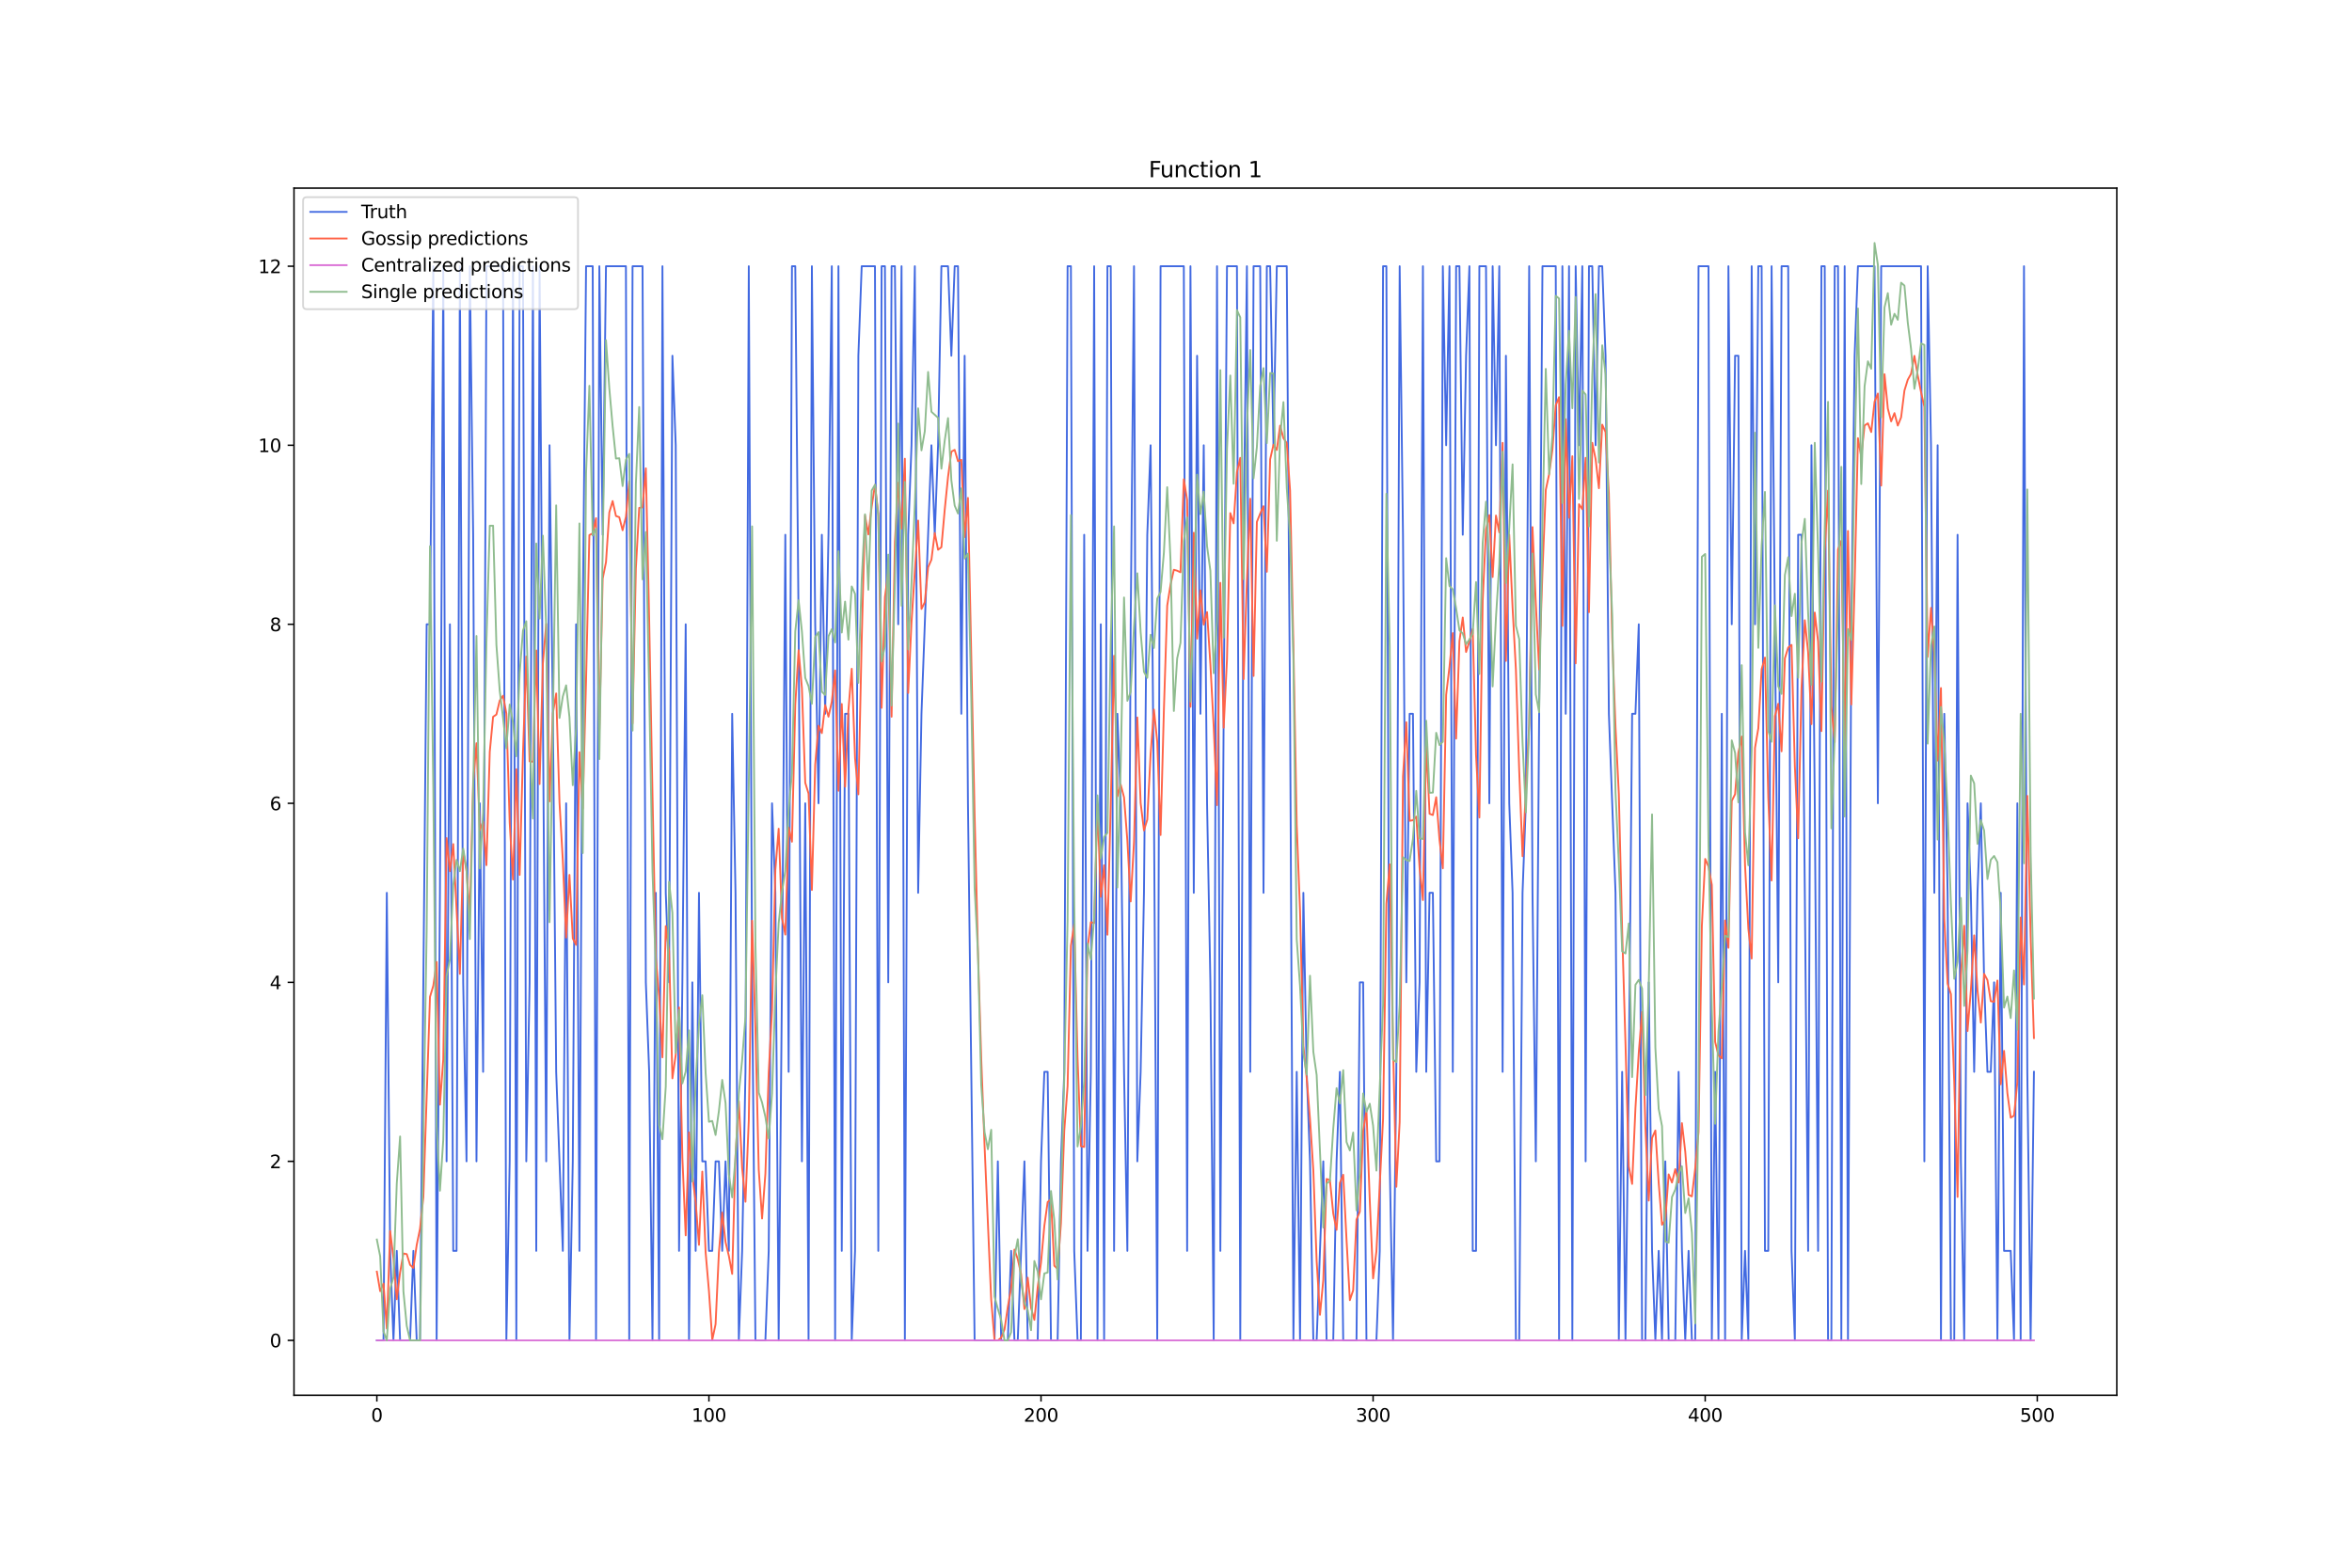 <?xml version="1.0" encoding="utf-8" standalone="no"?>
<!DOCTYPE svg PUBLIC "-//W3C//DTD SVG 1.1//EN"
  "http://www.w3.org/Graphics/SVG/1.1/DTD/svg11.dtd">
<svg xmlns:xlink="http://www.w3.org/1999/xlink" width="1296pt" height="864pt" viewBox="0 0 1296 864" xmlns="http://www.w3.org/2000/svg" version="1.1">
 <defs>
  <style type="text/css">*{stroke-linejoin: round; stroke-linecap: butt}</style>
 </defs>
 <g id="figure_1">
  <g id="patch_1">
   <path d="M 0 864 
L 1296 864 
L 1296 0 
L 0 0 
z
" style="fill: #ffffff"/>
  </g>
  <g id="axes_1">
   <g id="patch_2">
    <path d="M 162 768.96 
L 1166.4 768.96 
L 1166.4 103.68 
L 162 103.68 
z
" style="fill: #ffffff"/>
   </g>
   <g id="matplotlib.axis_1">
    <g id="xtick_1">
     <g id="line2d_1">
      <defs>
       <path id="mb178b163ee" d="M 0 0 
L 0 3.5 
" style="stroke: #000000; stroke-width: 0.8"/>
      </defs>
      <g>
       <use xlink:href="#mb178b163ee" x="207.655" y="768.96" style="stroke: #000000; stroke-width: 0.8"/>
      </g>
     </g>
     <g id="text_1">
      <!-- 0 -->
      <g transform="translate(204.473 783.558) scale(0.1 -0.1)">
       <defs>
        <path id="DejaVuSans-30" d="M 2034 4250 
Q 1547 4250 1301 3770 
Q 1056 3291 1056 2328 
Q 1056 1369 1301 889 
Q 1547 409 2034 409 
Q 2525 409 2770 889 
Q 3016 1369 3016 2328 
Q 3016 3291 2770 3770 
Q 2525 4250 2034 4250 
z
M 2034 4750 
Q 2819 4750 3233 4129 
Q 3647 3509 3647 2328 
Q 3647 1150 3233 529 
Q 2819 -91 2034 -91 
Q 1250 -91 836 529 
Q 422 1150 422 2328 
Q 422 3509 836 4129 
Q 1250 4750 2034 4750 
z
" transform="scale(0.016)"/>
       </defs>
       <use xlink:href="#DejaVuSans-30"/>
      </g>
     </g>
    </g>
    <g id="xtick_2">
     <g id="line2d_2">
      <g>
       <use xlink:href="#mb178b163ee" x="390.639" y="768.96" style="stroke: #000000; stroke-width: 0.8"/>
      </g>
     </g>
     <g id="text_2">
      <!-- 100 -->
      <g transform="translate(381.095 783.558) scale(0.1 -0.1)">
       <defs>
        <path id="DejaVuSans-31" d="M 794 531 
L 1825 531 
L 1825 4091 
L 703 3866 
L 703 4441 
L 1819 4666 
L 2450 4666 
L 2450 531 
L 3481 531 
L 3481 0 
L 794 0 
L 794 531 
z
" transform="scale(0.016)"/>
       </defs>
       <use xlink:href="#DejaVuSans-31"/>
       <use xlink:href="#DejaVuSans-30" x="63.623"/>
       <use xlink:href="#DejaVuSans-30" x="127.246"/>
      </g>
     </g>
    </g>
    <g id="xtick_3">
     <g id="line2d_3">
      <g>
       <use xlink:href="#mb178b163ee" x="573.623" y="768.96" style="stroke: #000000; stroke-width: 0.8"/>
      </g>
     </g>
     <g id="text_3">
      <!-- 200 -->
      <g transform="translate(564.079 783.558) scale(0.1 -0.1)">
       <defs>
        <path id="DejaVuSans-32" d="M 1228 531 
L 3431 531 
L 3431 0 
L 469 0 
L 469 531 
Q 828 903 1448 1529 
Q 2069 2156 2228 2338 
Q 2531 2678 2651 2914 
Q 2772 3150 2772 3378 
Q 2772 3750 2511 3984 
Q 2250 4219 1831 4219 
Q 1534 4219 1204 4116 
Q 875 4013 500 3803 
L 500 4441 
Q 881 4594 1212 4672 
Q 1544 4750 1819 4750 
Q 2544 4750 2975 4387 
Q 3406 4025 3406 3419 
Q 3406 3131 3298 2873 
Q 3191 2616 2906 2266 
Q 2828 2175 2409 1742 
Q 1991 1309 1228 531 
z
" transform="scale(0.016)"/>
       </defs>
       <use xlink:href="#DejaVuSans-32"/>
       <use xlink:href="#DejaVuSans-30" x="63.623"/>
       <use xlink:href="#DejaVuSans-30" x="127.246"/>
      </g>
     </g>
    </g>
    <g id="xtick_4">
     <g id="line2d_4">
      <g>
       <use xlink:href="#mb178b163ee" x="756.607" y="768.96" style="stroke: #000000; stroke-width: 0.8"/>
      </g>
     </g>
     <g id="text_4">
      <!-- 300 -->
      <g transform="translate(747.063 783.558) scale(0.1 -0.1)">
       <defs>
        <path id="DejaVuSans-33" d="M 2597 2516 
Q 3050 2419 3304 2112 
Q 3559 1806 3559 1356 
Q 3559 666 3084 287 
Q 2609 -91 1734 -91 
Q 1441 -91 1130 -33 
Q 819 25 488 141 
L 488 750 
Q 750 597 1062 519 
Q 1375 441 1716 441 
Q 2309 441 2620 675 
Q 2931 909 2931 1356 
Q 2931 1769 2642 2001 
Q 2353 2234 1838 2234 
L 1294 2234 
L 1294 2753 
L 1863 2753 
Q 2328 2753 2575 2939 
Q 2822 3125 2822 3475 
Q 2822 3834 2567 4026 
Q 2313 4219 1838 4219 
Q 1578 4219 1281 4162 
Q 984 4106 628 3988 
L 628 4550 
Q 988 4650 1302 4700 
Q 1616 4750 1894 4750 
Q 2613 4750 3031 4423 
Q 3450 4097 3450 3541 
Q 3450 3153 3228 2886 
Q 3006 2619 2597 2516 
z
" transform="scale(0.016)"/>
       </defs>
       <use xlink:href="#DejaVuSans-33"/>
       <use xlink:href="#DejaVuSans-30" x="63.623"/>
       <use xlink:href="#DejaVuSans-30" x="127.246"/>
      </g>
     </g>
    </g>
    <g id="xtick_5">
     <g id="line2d_5">
      <g>
       <use xlink:href="#mb178b163ee" x="939.591" y="768.96" style="stroke: #000000; stroke-width: 0.8"/>
      </g>
     </g>
     <g id="text_5">
      <!-- 400 -->
      <g transform="translate(930.047 783.558) scale(0.1 -0.1)">
       <defs>
        <path id="DejaVuSans-34" d="M 2419 4116 
L 825 1625 
L 2419 1625 
L 2419 4116 
z
M 2253 4666 
L 3047 4666 
L 3047 1625 
L 3713 1625 
L 3713 1100 
L 3047 1100 
L 3047 0 
L 2419 0 
L 2419 1100 
L 313 1100 
L 313 1709 
L 2253 4666 
z
" transform="scale(0.016)"/>
       </defs>
       <use xlink:href="#DejaVuSans-34"/>
       <use xlink:href="#DejaVuSans-30" x="63.623"/>
       <use xlink:href="#DejaVuSans-30" x="127.246"/>
      </g>
     </g>
    </g>
    <g id="xtick_6">
     <g id="line2d_6">
      <g>
       <use xlink:href="#mb178b163ee" x="1122.575" y="768.96" style="stroke: #000000; stroke-width: 0.8"/>
      </g>
     </g>
     <g id="text_6">
      <!-- 500 -->
      <g transform="translate(1113.032 783.558) scale(0.1 -0.1)">
       <defs>
        <path id="DejaVuSans-35" d="M 691 4666 
L 3169 4666 
L 3169 4134 
L 1269 4134 
L 1269 2991 
Q 1406 3038 1543 3061 
Q 1681 3084 1819 3084 
Q 2600 3084 3056 2656 
Q 3513 2228 3513 1497 
Q 3513 744 3044 326 
Q 2575 -91 1722 -91 
Q 1428 -91 1123 -41 
Q 819 9 494 109 
L 494 744 
Q 775 591 1075 516 
Q 1375 441 1709 441 
Q 2250 441 2565 725 
Q 2881 1009 2881 1497 
Q 2881 1984 2565 2268 
Q 2250 2553 1709 2553 
Q 1456 2553 1204 2497 
Q 953 2441 691 2322 
L 691 4666 
z
" transform="scale(0.016)"/>
       </defs>
       <use xlink:href="#DejaVuSans-35"/>
       <use xlink:href="#DejaVuSans-30" x="63.623"/>
       <use xlink:href="#DejaVuSans-30" x="127.246"/>
      </g>
     </g>
    </g>
   </g>
   <g id="matplotlib.axis_2">
    <g id="ytick_1">
     <g id="line2d_7">
      <defs>
       <path id="m74d0d1dd50" d="M 0 0 
L -3.5 0 
" style="stroke: #000000; stroke-width: 0.8"/>
      </defs>
      <g>
       <use xlink:href="#m74d0d1dd50" x="162" y="738.72" style="stroke: #000000; stroke-width: 0.8"/>
      </g>
     </g>
     <g id="text_7">
      <!-- 0 -->
      <g transform="translate(148.637 742.519) scale(0.1 -0.1)">
       <use xlink:href="#DejaVuSans-30"/>
      </g>
     </g>
    </g>
    <g id="ytick_2">
     <g id="line2d_8">
      <g>
       <use xlink:href="#m74d0d1dd50" x="162" y="640.054" style="stroke: #000000; stroke-width: 0.8"/>
      </g>
     </g>
     <g id="text_8">
      <!-- 2 -->
      <g transform="translate(148.637 643.854) scale(0.1 -0.1)">
       <use xlink:href="#DejaVuSans-32"/>
      </g>
     </g>
    </g>
    <g id="ytick_3">
     <g id="line2d_9">
      <g>
       <use xlink:href="#m74d0d1dd50" x="162" y="541.389" style="stroke: #000000; stroke-width: 0.8"/>
      </g>
     </g>
     <g id="text_9">
      <!-- 4 -->
      <g transform="translate(148.637 545.188) scale(0.1 -0.1)">
       <use xlink:href="#DejaVuSans-34"/>
      </g>
     </g>
    </g>
    <g id="ytick_4">
     <g id="line2d_10">
      <g>
       <use xlink:href="#m74d0d1dd50" x="162" y="442.723" style="stroke: #000000; stroke-width: 0.8"/>
      </g>
     </g>
     <g id="text_10">
      <!-- 6 -->
      <g transform="translate(148.637 446.523) scale(0.1 -0.1)">
       <defs>
        <path id="DejaVuSans-36" d="M 2113 2584 
Q 1688 2584 1439 2293 
Q 1191 2003 1191 1497 
Q 1191 994 1439 701 
Q 1688 409 2113 409 
Q 2538 409 2786 701 
Q 3034 994 3034 1497 
Q 3034 2003 2786 2293 
Q 2538 2584 2113 2584 
z
M 3366 4563 
L 3366 3988 
Q 3128 4100 2886 4159 
Q 2644 4219 2406 4219 
Q 1781 4219 1451 3797 
Q 1122 3375 1075 2522 
Q 1259 2794 1537 2939 
Q 1816 3084 2150 3084 
Q 2853 3084 3261 2657 
Q 3669 2231 3669 1497 
Q 3669 778 3244 343 
Q 2819 -91 2113 -91 
Q 1303 -91 875 529 
Q 447 1150 447 2328 
Q 447 3434 972 4092 
Q 1497 4750 2381 4750 
Q 2619 4750 2861 4703 
Q 3103 4656 3366 4563 
z
" transform="scale(0.016)"/>
       </defs>
       <use xlink:href="#DejaVuSans-36"/>
      </g>
     </g>
    </g>
    <g id="ytick_5">
     <g id="line2d_11">
      <g>
       <use xlink:href="#m74d0d1dd50" x="162" y="344.058" style="stroke: #000000; stroke-width: 0.8"/>
      </g>
     </g>
     <g id="text_11">
      <!-- 8 -->
      <g transform="translate(148.637 347.857) scale(0.1 -0.1)">
       <defs>
        <path id="DejaVuSans-38" d="M 2034 2216 
Q 1584 2216 1326 1975 
Q 1069 1734 1069 1313 
Q 1069 891 1326 650 
Q 1584 409 2034 409 
Q 2484 409 2743 651 
Q 3003 894 3003 1313 
Q 3003 1734 2745 1975 
Q 2488 2216 2034 2216 
z
M 1403 2484 
Q 997 2584 770 2862 
Q 544 3141 544 3541 
Q 544 4100 942 4425 
Q 1341 4750 2034 4750 
Q 2731 4750 3128 4425 
Q 3525 4100 3525 3541 
Q 3525 3141 3298 2862 
Q 3072 2584 2669 2484 
Q 3125 2378 3379 2068 
Q 3634 1759 3634 1313 
Q 3634 634 3220 271 
Q 2806 -91 2034 -91 
Q 1263 -91 848 271 
Q 434 634 434 1313 
Q 434 1759 690 2068 
Q 947 2378 1403 2484 
z
M 1172 3481 
Q 1172 3119 1398 2916 
Q 1625 2713 2034 2713 
Q 2441 2713 2670 2916 
Q 2900 3119 2900 3481 
Q 2900 3844 2670 4047 
Q 2441 4250 2034 4250 
Q 1625 4250 1398 4047 
Q 1172 3844 1172 3481 
z
" transform="scale(0.016)"/>
       </defs>
       <use xlink:href="#DejaVuSans-38"/>
      </g>
     </g>
    </g>
    <g id="ytick_6">
     <g id="line2d_12">
      <g>
       <use xlink:href="#m74d0d1dd50" x="162" y="245.392" style="stroke: #000000; stroke-width: 0.8"/>
      </g>
     </g>
     <g id="text_12">
      <!-- 10 -->
      <g transform="translate(142.275 249.191) scale(0.1 -0.1)">
       <use xlink:href="#DejaVuSans-31"/>
       <use xlink:href="#DejaVuSans-30" x="63.623"/>
      </g>
     </g>
    </g>
    <g id="ytick_7">
     <g id="line2d_13">
      <g>
       <use xlink:href="#m74d0d1dd50" x="162" y="146.727" style="stroke: #000000; stroke-width: 0.8"/>
      </g>
     </g>
     <g id="text_13">
      <!-- 12 -->
      <g transform="translate(142.275 150.526) scale(0.1 -0.1)">
       <use xlink:href="#DejaVuSans-31"/>
       <use xlink:href="#DejaVuSans-32" x="63.623"/>
      </g>
     </g>
    </g>
   </g>
   <g id="line2d_14">
    <path d="M 207.655 738.72 
L 211.314 738.72 
L 213.144 492.056 
L 214.974 689.387 
L 216.804 738.72 
L 218.634 689.387 
L 220.463 738.72 
L 225.953 738.72 
L 227.783 689.387 
L 229.613 738.72 
L 231.442 738.72 
L 235.102 344.058 
L 236.932 344.058 
L 238.762 146.727 
L 240.592 738.72 
L 242.422 492.056 
L 244.251 146.727 
L 246.081 640.054 
L 247.911 344.058 
L 249.741 689.387 
L 251.571 689.387 
L 253.401 146.727 
L 255.23 541.389 
L 257.06 640.054 
L 258.89 146.727 
L 260.72 294.725 
L 262.55 640.054 
L 264.38 442.723 
L 266.209 590.722 
L 268.039 146.727 
L 277.189 146.727 
L 279.018 738.72 
L 280.848 640.054 
L 282.678 146.727 
L 284.508 738.72 
L 286.338 146.727 
L 288.168 146.727 
L 289.997 640.054 
L 291.827 541.389 
L 293.657 146.727 
L 295.487 689.387 
L 297.317 146.727 
L 300.976 640.054 
L 302.806 245.392 
L 304.636 393.391 
L 306.466 590.722 
L 310.126 689.387 
L 311.956 442.723 
L 313.785 738.72 
L 315.615 640.054 
L 317.445 344.058 
L 319.275 689.387 
L 321.105 344.058 
L 322.935 146.727 
L 326.594 146.727 
L 328.424 738.72 
L 330.254 146.727 
L 332.084 294.725 
L 333.914 146.727 
L 344.893 146.727 
L 346.723 738.72 
L 348.552 146.727 
L 354.042 146.727 
L 355.872 541.389 
L 357.702 590.722 
L 359.531 738.72 
L 361.361 492.056 
L 363.191 738.72 
L 365.021 146.727 
L 366.851 492.056 
L 368.681 541.389 
L 370.51 196.059 
L 372.34 245.392 
L 374.17 689.387 
L 376 541.389 
L 377.83 344.058 
L 379.66 738.72 
L 381.489 541.389 
L 383.319 689.387 
L 385.149 492.056 
L 386.979 640.054 
L 388.809 640.054 
L 390.639 689.387 
L 392.469 689.387 
L 394.298 640.054 
L 396.128 640.054 
L 397.958 689.387 
L 399.788 640.054 
L 401.618 689.387 
L 403.448 393.391 
L 405.277 492.056 
L 407.107 738.72 
L 408.937 689.387 
L 410.767 590.722 
L 412.597 146.727 
L 414.427 541.389 
L 416.256 738.72 
L 421.746 738.72 
L 423.576 689.387 
L 425.406 442.723 
L 427.236 492.056 
L 429.065 738.72 
L 430.895 541.389 
L 432.725 294.725 
L 434.555 590.722 
L 436.385 146.727 
L 438.215 146.727 
L 440.044 344.058 
L 441.874 640.054 
L 443.704 442.723 
L 445.534 738.72 
L 447.364 146.727 
L 449.194 344.058 
L 451.023 442.723 
L 452.853 294.725 
L 454.683 393.391 
L 456.513 294.725 
L 458.343 146.727 
L 460.173 738.72 
L 462.003 146.727 
L 463.832 689.387 
L 465.662 393.391 
L 467.492 393.391 
L 469.322 738.72 
L 471.152 689.387 
L 472.982 196.059 
L 474.811 146.727 
L 482.131 146.727 
L 483.961 689.387 
L 485.79 146.727 
L 487.62 146.727 
L 489.45 541.389 
L 491.28 146.727 
L 493.11 146.727 
L 494.94 344.058 
L 496.77 146.727 
L 498.599 738.72 
L 500.429 294.725 
L 502.259 245.392 
L 504.089 146.727 
L 505.919 492.056 
L 507.749 393.391 
L 513.238 245.392 
L 515.068 294.725 
L 516.898 245.392 
L 518.728 146.727 
L 522.387 146.727 
L 524.217 196.059 
L 526.047 146.727 
L 527.877 146.727 
L 529.707 393.391 
L 531.536 196.059 
L 533.366 442.723 
L 537.026 738.72 
L 548.005 738.72 
L 549.835 640.054 
L 551.665 738.72 
L 555.324 738.72 
L 557.154 689.387 
L 558.984 738.72 
L 560.814 738.72 
L 564.474 640.054 
L 566.303 738.72 
L 571.793 738.72 
L 573.623 640.054 
L 575.453 590.722 
L 577.283 590.722 
L 579.112 738.72 
L 582.772 738.72 
L 584.602 640.054 
L 586.432 590.722 
L 588.262 146.727 
L 590.091 146.727 
L 591.921 689.387 
L 593.751 738.72 
L 595.581 738.72 
L 597.411 294.725 
L 599.241 689.387 
L 601.07 590.722 
L 602.9 146.727 
L 604.73 738.72 
L 606.56 344.058 
L 608.39 738.72 
L 610.22 146.727 
L 612.05 146.727 
L 613.879 689.387 
L 615.709 393.391 
L 617.539 442.723 
L 619.369 590.722 
L 621.199 689.387 
L 623.029 344.058 
L 624.858 146.727 
L 626.688 640.054 
L 628.518 590.722 
L 630.348 492.056 
L 632.178 294.725 
L 634.008 245.392 
L 635.837 442.723 
L 637.667 738.72 
L 639.497 146.727 
L 652.306 146.727 
L 654.136 689.387 
L 655.966 146.727 
L 657.796 492.056 
L 659.625 196.059 
L 661.455 393.391 
L 663.285 245.392 
L 665.115 442.723 
L 666.945 541.389 
L 668.775 738.72 
L 670.604 146.727 
L 672.434 689.387 
L 674.264 393.391 
L 676.094 146.727 
L 681.583 146.727 
L 683.413 738.72 
L 685.243 294.725 
L 687.073 146.727 
L 688.903 590.722 
L 690.733 146.727 
L 694.392 146.727 
L 696.222 492.056 
L 698.052 146.727 
L 699.882 146.727 
L 701.712 245.392 
L 703.542 146.727 
L 709.031 146.727 
L 710.861 393.391 
L 712.691 738.72 
L 714.521 590.722 
L 716.35 738.72 
L 718.18 492.056 
L 720.01 590.722 
L 721.84 640.054 
L 723.67 738.72 
L 725.5 738.72 
L 729.159 640.054 
L 730.989 738.72 
L 734.649 738.72 
L 736.479 640.054 
L 738.309 590.722 
L 740.138 738.72 
L 747.458 738.72 
L 749.288 541.389 
L 751.117 541.389 
L 752.947 738.72 
L 758.437 738.72 
L 760.267 689.387 
L 762.097 146.727 
L 763.926 146.727 
L 765.756 640.054 
L 767.586 738.72 
L 769.416 590.722 
L 771.246 146.727 
L 773.076 294.725 
L 774.905 541.389 
L 776.735 393.391 
L 778.565 393.391 
L 780.395 590.722 
L 782.225 541.389 
L 784.055 146.727 
L 785.884 590.722 
L 787.714 492.056 
L 789.544 492.056 
L 791.374 640.054 
L 793.204 640.054 
L 795.034 146.727 
L 796.864 245.392 
L 798.693 146.727 
L 800.523 590.722 
L 802.353 146.727 
L 804.183 146.727 
L 806.013 294.725 
L 807.843 196.059 
L 809.672 146.727 
L 811.502 689.387 
L 813.332 689.387 
L 815.162 146.727 
L 818.822 146.727 
L 820.651 442.723 
L 822.481 146.727 
L 824.311 245.392 
L 826.141 146.727 
L 827.971 590.722 
L 829.801 196.059 
L 831.63 442.723 
L 833.46 492.056 
L 835.29 738.72 
L 837.12 738.72 
L 838.95 492.056 
L 840.78 442.723 
L 842.61 146.727 
L 844.439 492.056 
L 846.269 640.054 
L 849.929 146.727 
L 857.248 146.727 
L 859.078 738.72 
L 860.908 146.727 
L 862.738 393.391 
L 864.568 146.727 
L 866.397 738.72 
L 868.227 146.727 
L 870.057 245.392 
L 871.887 146.727 
L 873.717 640.054 
L 875.547 146.727 
L 877.377 146.727 
L 879.206 245.392 
L 881.036 146.727 
L 882.866 146.727 
L 884.696 196.059 
L 886.526 393.391 
L 890.185 492.056 
L 892.015 738.72 
L 893.845 590.722 
L 895.675 738.72 
L 897.505 590.722 
L 899.335 393.391 
L 901.164 393.391 
L 902.994 344.058 
L 904.824 738.72 
L 906.654 738.72 
L 908.484 541.389 
L 910.314 689.387 
L 912.144 738.72 
L 913.973 689.387 
L 915.803 738.72 
L 917.633 640.054 
L 919.463 738.72 
L 923.123 738.72 
L 924.952 590.722 
L 926.782 689.387 
L 928.612 738.72 
L 930.442 689.387 
L 932.272 738.72 
L 934.102 738.72 
L 935.931 146.727 
L 941.421 146.727 
L 943.251 738.72 
L 945.081 590.722 
L 946.911 738.72 
L 948.74 393.391 
L 950.57 738.72 
L 952.4 146.727 
L 954.23 344.058 
L 956.06 196.059 
L 957.89 196.059 
L 959.719 738.72 
L 961.549 689.387 
L 963.379 738.72 
L 965.209 146.727 
L 967.039 344.058 
L 968.869 146.727 
L 970.698 146.727 
L 972.528 689.387 
L 974.358 689.387 
L 976.188 146.727 
L 979.848 541.389 
L 981.678 146.727 
L 985.337 146.727 
L 987.167 689.387 
L 988.997 738.72 
L 990.827 294.725 
L 992.657 294.725 
L 996.316 689.387 
L 998.146 245.392 
L 999.976 442.723 
L 1001.806 689.387 
L 1003.636 146.727 
L 1005.465 146.727 
L 1007.295 738.72 
L 1009.125 738.72 
L 1010.955 146.727 
L 1012.785 146.727 
L 1014.615 738.72 
L 1016.444 146.727 
L 1018.274 738.72 
L 1020.104 344.058 
L 1021.934 196.059 
L 1023.764 146.727 
L 1032.913 146.727 
L 1034.743 442.723 
L 1036.573 146.727 
L 1058.531 146.727 
L 1060.361 640.054 
L 1062.191 146.727 
L 1064.02 245.392 
L 1065.85 492.056 
L 1067.68 245.392 
L 1069.51 738.72 
L 1071.34 393.391 
L 1073.17 492.056 
L 1074.999 738.72 
L 1076.829 738.72 
L 1078.659 294.725 
L 1080.489 640.054 
L 1082.319 738.72 
L 1084.149 442.723 
L 1085.978 492.056 
L 1087.808 590.722 
L 1089.638 492.056 
L 1091.468 442.723 
L 1093.298 541.389 
L 1095.128 590.722 
L 1096.958 590.722 
L 1098.787 541.389 
L 1100.617 738.72 
L 1102.447 492.056 
L 1104.277 689.387 
L 1107.937 689.387 
L 1109.766 738.72 
L 1111.596 442.723 
L 1113.426 738.72 
L 1115.256 146.727 
L 1117.086 590.722 
L 1118.916 738.72 
L 1120.745 590.722 
L 1120.745 590.722 
" clip-path="url(#pdde8b12979)" style="fill: none; stroke: #4169e1; stroke-linecap: square"/>
   </g>
   <g id="line2d_15">
    <path d="M 207.655 700.836 
L 209.484 711.614 
L 211.314 707.412 
L 213.144 732.223 
L 214.974 678.446 
L 216.804 693.372 
L 218.634 716.054 
L 220.463 701.208 
L 222.293 690.823 
L 224.123 691.192 
L 225.953 697.097 
L 227.783 698.797 
L 229.613 686.158 
L 231.442 677.193 
L 233.272 659.755 
L 236.932 549.401 
L 238.762 543.258 
L 240.592 530.186 
L 242.422 608.822 
L 244.251 583.8 
L 246.081 461.883 
L 247.911 480.147 
L 249.741 465.205 
L 253.401 536.743 
L 255.23 468.965 
L 257.06 480.131 
L 258.89 503.839 
L 260.72 431.138 
L 262.55 409.608 
L 264.38 457.565 
L 266.209 452.688 
L 268.039 476.821 
L 269.869 414.364 
L 271.699 395.056 
L 273.529 393.801 
L 275.359 386.088 
L 277.189 383.433 
L 279.018 393.25 
L 280.848 453.439 
L 282.678 484.756 
L 284.508 423.951 
L 286.338 482.189 
L 288.168 415.102 
L 289.997 361.815 
L 291.827 419.634 
L 293.657 419.821 
L 295.487 358.462 
L 297.317 432.13 
L 299.147 365.556 
L 300.976 343.853 
L 302.806 441.676 
L 304.636 393.032 
L 306.466 382.18 
L 308.296 442.35 
L 310.126 474.203 
L 311.956 516.729 
L 313.785 482.189 
L 315.615 517.226 
L 317.445 520.762 
L 319.275 414.535 
L 321.105 445.531 
L 322.935 375.055 
L 324.764 294.895 
L 326.594 293.957 
L 328.424 285.56 
L 330.254 402.351 
L 332.084 318.856 
L 333.914 309.834 
L 335.743 282.393 
L 337.573 276.134 
L 339.403 284.376 
L 341.233 285.024 
L 343.063 292.242 
L 344.893 284.845 
L 346.723 265.217 
L 348.552 398.744 
L 350.382 313.255 
L 352.212 279.905 
L 354.042 279.623 
L 355.872 258.09 
L 357.702 340.986 
L 359.531 437.572 
L 361.361 527.713 
L 363.191 549.32 
L 365.021 582.73 
L 366.851 510.392 
L 368.681 524.178 
L 370.51 594.328 
L 372.34 581.407 
L 374.17 555.231 
L 376 637.95 
L 377.83 680.839 
L 379.66 624.136 
L 381.489 647.893 
L 383.319 662.317 
L 385.149 686.084 
L 386.979 645.698 
L 388.809 690.188 
L 390.639 711.417 
L 392.469 738.503 
L 394.298 729.821 
L 396.128 690.239 
L 397.958 668.286 
L 399.788 684.568 
L 401.618 692.169 
L 403.448 702.091 
L 405.277 637.031 
L 407.107 606.906 
L 408.937 643.731 
L 410.767 662.319 
L 412.597 617.501 
L 414.427 507.435 
L 416.256 566.767 
L 418.086 644.7 
L 419.916 671.566 
L 421.746 646.905 
L 423.576 591.322 
L 425.406 556.688 
L 427.236 479.395 
L 429.065 456.732 
L 430.895 505.984 
L 432.725 515.077 
L 434.555 456.051 
L 436.385 463.899 
L 438.215 388.241 
L 440.044 358.378 
L 441.874 379.33 
L 443.704 431.4 
L 445.534 437.406 
L 447.364 490.492 
L 449.194 421.385 
L 451.023 399.958 
L 452.853 404.039 
L 454.683 388.603 
L 456.513 394.992 
L 458.343 386.734 
L 460.173 369.498 
L 462.003 435.825 
L 463.832 387.984 
L 465.662 433.575 
L 467.492 391.567 
L 469.322 368.573 
L 471.152 417.844 
L 472.982 437.788 
L 474.811 352.959 
L 476.641 284.126 
L 478.471 294.549 
L 480.301 279.276 
L 482.131 267.25 
L 483.961 282.97 
L 485.79 390.145 
L 487.62 329.046 
L 489.45 315.221 
L 491.28 395.003 
L 493.11 298.563 
L 494.94 266.054 
L 496.77 291.343 
L 498.599 252.795 
L 500.429 381.918 
L 502.259 342.865 
L 505.919 286.9 
L 507.749 335.605 
L 509.578 331.91 
L 511.408 312.655 
L 513.238 308.452 
L 515.068 293.777 
L 516.898 302.989 
L 518.728 301.595 
L 520.557 280.972 
L 522.387 262.831 
L 524.217 248.917 
L 526.047 247.926 
L 527.877 254.188 
L 529.707 253.433 
L 531.536 296.002 
L 533.366 274.411 
L 537.026 448.671 
L 538.856 523.519 
L 540.686 583.649 
L 542.516 631.485 
L 546.175 716.387 
L 548.005 738.72 
L 549.835 738.72 
L 551.665 737.266 
L 553.495 732.689 
L 555.324 720.361 
L 557.154 709.937 
L 558.984 688.669 
L 560.814 693.948 
L 562.644 702.202 
L 564.474 721.465 
L 566.303 704.178 
L 568.133 720.826 
L 569.963 727.421 
L 571.793 709.452 
L 573.623 695.85 
L 575.453 675.64 
L 577.283 662.455 
L 579.112 661.006 
L 580.942 697.568 
L 582.772 699.358 
L 584.602 674.149 
L 586.432 623.275 
L 588.262 598.671 
L 590.091 521.25 
L 591.921 509.487 
L 593.751 582.987 
L 595.581 631.707 
L 597.411 632.118 
L 599.241 522.992 
L 601.07 508.228 
L 602.9 508.692 
L 604.73 443.785 
L 606.56 494.232 
L 608.39 476.888 
L 610.22 515.151 
L 612.05 442.841 
L 613.879 361.411 
L 615.709 438.902 
L 617.539 432.428 
L 619.369 439.469 
L 621.199 463.266 
L 623.029 496.825 
L 624.858 464.066 
L 626.688 395.404 
L 628.518 442.57 
L 630.348 457.668 
L 632.178 451.729 
L 634.008 415.692 
L 635.837 391.037 
L 637.667 408.849 
L 639.497 460.213 
L 641.327 391.329 
L 643.157 333.789 
L 644.987 322.253 
L 646.817 314.006 
L 648.646 314.535 
L 650.476 315.404 
L 652.306 264.129 
L 654.136 275.527 
L 655.966 389.539 
L 657.796 293.605 
L 659.625 351.975 
L 661.455 325.327 
L 663.285 344.233 
L 665.115 337.337 
L 666.945 366.171 
L 668.775 400.512 
L 670.604 443.732 
L 672.434 321.197 
L 674.264 401.052 
L 676.094 363.303 
L 677.924 282.783 
L 679.754 288.448 
L 681.583 260.184 
L 683.413 252.337 
L 685.243 374.255 
L 687.073 319.929 
L 688.903 274.869 
L 690.733 372.542 
L 692.563 287.63 
L 694.392 283.04 
L 696.222 278.967 
L 698.052 315.12 
L 699.882 253.133 
L 701.712 245.085 
L 703.542 248.002 
L 705.371 234.588 
L 707.201 241.508 
L 709.031 244.164 
L 710.861 270.389 
L 712.691 355.507 
L 714.521 454.723 
L 716.35 502.18 
L 718.18 576.37 
L 720.01 594.162 
L 721.84 616.824 
L 723.67 644.979 
L 725.5 695.025 
L 727.33 724.621 
L 729.159 705.525 
L 730.989 649.76 
L 732.819 650.446 
L 734.649 668.785 
L 736.479 677.808 
L 738.309 651.906 
L 740.138 647.457 
L 741.968 683.262 
L 743.798 716.57 
L 745.628 711.088 
L 747.458 672.139 
L 749.288 667.765 
L 751.117 623.362 
L 752.947 612.073 
L 754.777 661.762 
L 756.607 704.565 
L 758.437 689.645 
L 762.097 616.752 
L 763.926 498.025 
L 765.756 476.374 
L 767.586 575.949 
L 769.416 654.072 
L 771.246 618.27 
L 773.076 427.93 
L 774.905 398.053 
L 776.735 452.372 
L 778.565 452.057 
L 780.395 450.052 
L 782.225 478.538 
L 784.055 496.06 
L 785.884 409.952 
L 787.714 448.498 
L 789.544 449.191 
L 791.374 439.359 
L 793.204 462.929 
L 795.034 478.549 
L 796.864 382.908 
L 798.693 367.508 
L 800.523 348.917 
L 802.353 407.066 
L 804.183 353.322 
L 806.013 340.332 
L 807.843 359.331 
L 809.672 353.591 
L 811.502 346.63 
L 813.332 416.157 
L 815.162 450.548 
L 816.992 331.106 
L 818.822 291.749 
L 820.651 283.909 
L 822.481 318.005 
L 824.311 284.127 
L 826.141 293.432 
L 827.971 244.071 
L 829.801 364.257 
L 831.63 294.668 
L 833.46 334.788 
L 835.29 368.996 
L 837.12 424.907 
L 838.95 471.882 
L 842.61 399.526 
L 844.439 290.503 
L 846.269 332.803 
L 848.099 368.986 
L 849.929 315.233 
L 851.759 270.001 
L 853.589 261.424 
L 855.418 247.793 
L 857.248 223.365 
L 859.078 218.896 
L 860.908 344.923 
L 862.738 231.046 
L 864.568 285.382 
L 866.397 251.442 
L 868.227 365.6 
L 870.057 277.885 
L 871.887 280.63 
L 873.717 252.322 
L 875.547 337.409 
L 877.377 244.045 
L 879.206 253.013 
L 881.036 269.083 
L 882.866 234.037 
L 884.696 238.127 
L 886.526 272.069 
L 888.356 351.6 
L 890.185 400.935 
L 892.015 437.689 
L 893.845 513.23 
L 895.675 575.083 
L 897.505 642.897 
L 899.335 652.493 
L 901.164 610.742 
L 902.994 580.087 
L 904.824 557.668 
L 906.654 621.08 
L 908.484 661.673 
L 910.314 627.173 
L 912.144 623.039 
L 913.973 651.935 
L 915.803 675.008 
L 917.633 672.276 
L 919.463 647.228 
L 921.293 651.729 
L 923.123 644.31 
L 924.952 651.695 
L 926.782 618.991 
L 928.612 634.685 
L 930.442 658.588 
L 932.272 659.351 
L 934.102 643.917 
L 935.931 623.877 
L 937.761 510.281 
L 939.591 473.391 
L 941.421 477.541 
L 943.251 487.704 
L 945.081 574.195 
L 946.911 581.688 
L 948.74 583.292 
L 950.57 507.295 
L 952.4 522.358 
L 954.23 441.389 
L 956.06 437.728 
L 957.89 414.75 
L 959.719 405.926 
L 961.549 476.809 
L 963.379 511.855 
L 965.209 528.272 
L 967.039 412.19 
L 968.869 401.402 
L 970.698 368.787 
L 972.528 362.395 
L 974.358 439.498 
L 976.188 485.26 
L 978.018 394.618 
L 979.848 387.858 
L 981.678 414.073 
L 983.507 362.818 
L 985.337 356.873 
L 987.167 355.414 
L 988.997 422.114 
L 990.827 461.988 
L 992.657 379.579 
L 994.486 341.839 
L 996.316 359.33 
L 998.146 399.107 
L 999.976 337.598 
L 1001.806 353.623 
L 1003.636 402.947 
L 1005.465 303.608 
L 1007.295 270.383 
L 1009.125 389.233 
L 1010.955 409.024 
L 1012.785 302.794 
L 1014.615 298.059 
L 1016.444 414.052 
L 1018.274 292.654 
L 1020.104 388.246 
L 1021.934 322.065 
L 1023.764 241.479 
L 1025.594 251.681 
L 1027.424 234.472 
L 1029.253 233.303 
L 1031.083 238.116 
L 1032.913 221.406 
L 1034.743 216.9 
L 1036.573 267.608 
L 1038.403 206.218 
L 1040.232 225.151 
L 1042.062 232.232 
L 1043.892 227.675 
L 1045.722 234.546 
L 1047.552 230.009 
L 1049.382 215.262 
L 1051.211 209.3 
L 1053.041 205.99 
L 1054.871 196.12 
L 1056.701 206.849 
L 1058.531 216.097 
L 1060.361 224.178 
L 1062.191 362.044 
L 1064.02 335.009 
L 1065.85 360.843 
L 1067.68 419.224 
L 1069.51 379.209 
L 1071.34 506.474 
L 1073.17 542.093 
L 1074.999 547.888 
L 1076.829 596.378 
L 1078.659 659.674 
L 1080.489 537.42 
L 1082.319 510.221 
L 1084.149 568.239 
L 1085.978 545.997 
L 1087.808 515.498 
L 1089.638 545.781 
L 1091.468 563.583 
L 1093.298 536.725 
L 1095.128 540.168 
L 1096.958 551.799 
L 1098.787 552.11 
L 1100.617 540.383 
L 1102.447 597.603 
L 1104.277 579.168 
L 1106.107 602.46 
L 1107.937 615.96 
L 1109.766 614.869 
L 1111.596 596.538 
L 1113.426 505.689 
L 1115.256 542.584 
L 1117.086 438.643 
L 1118.916 515.846 
L 1120.745 572.095 
L 1120.745 572.095 
" clip-path="url(#pdde8b12979)" style="fill: none; stroke: #ff6347; stroke-linecap: square"/>
   </g>
   <g id="line2d_16">
    <path d="M 207.655 738.72 
L 1120.745 738.72 
L 1120.745 738.72 
" clip-path="url(#pdde8b12979)" style="fill: none; stroke: #da70d6; stroke-linecap: square"/>
   </g>
   <g id="line2d_17">
    <path d="M 207.655 683.124 
L 209.484 692.392 
L 211.314 733.801 
L 213.144 738.72 
L 214.974 710.337 
L 216.804 703.998 
L 218.634 652.183 
L 220.463 626.33 
L 222.293 711.704 
L 224.123 730.702 
L 225.953 738.72 
L 231.442 738.72 
L 235.102 513.118 
L 236.932 301.056 
L 238.762 434.757 
L 240.592 620.552 
L 242.422 656.231 
L 244.251 628.158 
L 246.081 537.953 
L 247.911 528.708 
L 249.741 488.007 
L 251.571 473.88 
L 253.401 480.182 
L 255.23 467.627 
L 257.06 479.122 
L 258.89 517.55 
L 262.55 350.494 
L 264.38 478.666 
L 266.209 447.943 
L 268.039 353.568 
L 269.869 289.743 
L 271.699 289.721 
L 273.529 355.39 
L 275.359 380.697 
L 277.189 395.55 
L 279.018 412.392 
L 280.848 388.281 
L 282.678 398.12 
L 284.508 416.816 
L 286.338 371.049 
L 288.168 347.525 
L 289.997 342.379 
L 291.827 406.33 
L 293.657 451.116 
L 295.487 299.515 
L 297.317 340.925 
L 299.147 295.216 
L 300.976 346.325 
L 302.806 508.259 
L 304.636 398.662 
L 306.466 278.535 
L 308.296 395.679 
L 310.126 383.845 
L 311.956 377.705 
L 313.785 395.281 
L 315.615 432.763 
L 317.445 401.027 
L 319.275 288.469 
L 321.105 470.163 
L 322.935 260.71 
L 324.764 212.625 
L 326.594 295.162 
L 328.424 291.346 
L 330.254 418.394 
L 333.914 187.51 
L 335.743 214.034 
L 337.573 234.873 
L 339.403 252.734 
L 341.233 252.533 
L 343.063 267.885 
L 344.893 253.414 
L 346.723 250.167 
L 348.552 402.663 
L 350.382 266.567 
L 352.212 224.324 
L 354.042 319.318 
L 355.872 293.216 
L 357.702 380.11 
L 359.531 480.168 
L 361.361 534.54 
L 363.191 620.111 
L 365.021 627.874 
L 366.851 598.822 
L 368.681 485.985 
L 370.51 503.136 
L 372.34 580.288 
L 374.17 556.635 
L 376 597.084 
L 377.83 590.637 
L 379.66 567.845 
L 381.489 651.129 
L 383.319 596.163 
L 385.149 564.526 
L 386.979 548.518 
L 388.809 591.232 
L 390.639 618.256 
L 392.469 617.785 
L 394.298 625.52 
L 396.128 612.326 
L 397.958 595.176 
L 399.788 607.908 
L 401.618 647.24 
L 403.448 659.909 
L 405.277 638.015 
L 407.107 602.918 
L 408.937 584.072 
L 410.767 560.294 
L 412.597 432.209 
L 414.427 290.103 
L 416.256 520.317 
L 418.086 602.141 
L 419.916 607.635 
L 421.746 615.569 
L 423.576 627.499 
L 425.406 602.822 
L 427.236 547.555 
L 429.065 508.819 
L 430.895 491.5 
L 432.725 480.044 
L 434.555 445.986 
L 436.385 426.289 
L 438.215 347.989 
L 440.044 330.818 
L 441.874 348.034 
L 443.704 373.585 
L 445.534 378.189 
L 447.364 387.873 
L 449.194 351.117 
L 451.023 348.374 
L 452.853 381.204 
L 454.683 383.037 
L 456.513 350.646 
L 458.343 346.714 
L 460.173 354.063 
L 462.003 303.779 
L 463.832 348.614 
L 465.662 331.548 
L 467.492 352.529 
L 469.322 323.198 
L 471.152 327.333 
L 472.982 376.343 
L 474.811 319.643 
L 476.641 283.436 
L 478.471 325.033 
L 480.301 270.349 
L 482.131 267.17 
L 483.961 284.569 
L 485.79 364.542 
L 487.62 356.156 
L 489.45 305.646 
L 491.28 388.833 
L 493.11 320.5 
L 494.94 233.429 
L 496.77 333.856 
L 498.599 265.553 
L 500.429 357.917 
L 502.259 321.032 
L 504.089 277.983 
L 505.919 225.041 
L 507.749 248.202 
L 509.578 237.684 
L 511.408 204.991 
L 513.238 226.935 
L 516.898 230.258 
L 518.728 258.284 
L 520.557 242.836 
L 522.387 230.43 
L 524.217 264.677 
L 526.047 278.629 
L 527.877 283.023 
L 529.707 269.155 
L 531.536 307.839 
L 533.366 305.104 
L 535.196 385.036 
L 537.026 489.207 
L 538.856 524.884 
L 540.686 598.147 
L 542.516 623.903 
L 544.345 633.362 
L 546.175 622.659 
L 548.005 714.569 
L 549.835 721.376 
L 551.665 727.413 
L 553.495 738.72 
L 555.324 738.72 
L 557.154 734.242 
L 558.984 692.68 
L 560.814 682.96 
L 562.644 706.22 
L 564.474 718.053 
L 566.303 721.979 
L 568.133 733.117 
L 569.963 694.977 
L 571.793 700.769 
L 573.623 716.072 
L 575.453 701.823 
L 577.283 701.34 
L 579.112 656.401 
L 580.942 672.474 
L 582.772 705.189 
L 584.602 658.024 
L 586.432 594.033 
L 588.262 506.723 
L 590.091 283.9 
L 591.921 495.967 
L 593.751 631.861 
L 595.581 621.064 
L 597.411 595.856 
L 599.241 520.045 
L 601.07 528.777 
L 602.9 505.677 
L 604.73 438.361 
L 606.56 473.203 
L 608.39 461.251 
L 610.22 458.985 
L 612.05 352.342 
L 613.879 290.103 
L 615.709 489.136 
L 617.539 421.294 
L 619.369 329.296 
L 621.199 386.255 
L 623.029 381.352 
L 624.858 345.331 
L 626.688 315.955 
L 628.518 348.325 
L 630.348 370.267 
L 632.178 373.602 
L 634.008 349.821 
L 635.837 357.107 
L 637.667 329.916 
L 639.497 326.264 
L 641.327 304.587 
L 643.157 268.508 
L 644.987 309.155 
L 646.817 391.85 
L 648.646 362.87 
L 650.476 354.265 
L 652.306 298.142 
L 654.136 285.13 
L 655.966 386.707 
L 657.796 331.456 
L 659.625 261.587 
L 661.455 283.346 
L 663.285 270.944 
L 665.115 301.069 
L 666.945 314.582 
L 668.775 371.027 
L 670.604 342.025 
L 672.434 203.997 
L 674.264 351.459 
L 676.094 247.705 
L 677.924 206.939 
L 679.754 266.615 
L 681.583 170.901 
L 683.413 174.931 
L 685.243 319.188 
L 687.073 235.551 
L 688.903 192.913 
L 690.733 263.641 
L 692.563 246.414 
L 694.392 212.648 
L 696.222 202.882 
L 698.052 244.244 
L 699.882 205.57 
L 701.712 205.869 
L 703.542 298.027 
L 705.371 241.012 
L 707.201 221.602 
L 709.031 268.932 
L 710.861 295.685 
L 712.691 363.947 
L 714.521 517.674 
L 716.35 543.547 
L 718.18 580.424 
L 720.01 592.28 
L 721.84 537.742 
L 723.67 579.613 
L 725.5 592.466 
L 729.159 676.545 
L 730.989 652.285 
L 732.819 650.867 
L 734.649 622.003 
L 736.479 599.703 
L 738.309 608.118 
L 740.138 589.801 
L 741.968 629.406 
L 743.798 634.053 
L 745.628 624.176 
L 747.458 667.086 
L 749.288 646.643 
L 751.117 602.642 
L 752.947 612.729 
L 754.777 608.303 
L 756.607 620.415 
L 758.437 645.171 
L 762.097 553.671 
L 763.926 272.116 
L 765.756 356.536 
L 767.586 583.958 
L 769.416 585.361 
L 771.246 553.707 
L 773.076 472.471 
L 774.905 473.979 
L 776.735 474.518 
L 778.565 462.264 
L 780.395 435.87 
L 782.225 462.01 
L 784.055 462.393 
L 785.884 397.2 
L 787.714 436.944 
L 789.544 436.827 
L 791.374 403.868 
L 793.204 410.647 
L 795.034 408.791 
L 796.864 307.615 
L 798.693 322.997 
L 800.523 324.825 
L 802.353 335.313 
L 804.183 347.392 
L 806.013 349.107 
L 807.843 355.056 
L 809.672 352.483 
L 811.502 349.073 
L 813.332 320.793 
L 815.162 371.461 
L 816.992 299.285 
L 818.822 276.49 
L 820.651 311.746 
L 822.481 378.322 
L 824.311 340.238 
L 826.141 310.993 
L 827.971 248.899 
L 829.801 321.371 
L 831.63 291.175 
L 833.46 255.918 
L 835.29 344.87 
L 837.12 352.276 
L 838.95 409.057 
L 840.78 447.698 
L 842.61 400.876 
L 844.439 305.044 
L 846.269 382.741 
L 848.099 392.563 
L 849.929 289.008 
L 851.759 203.312 
L 853.589 261.267 
L 855.418 240.082 
L 857.248 163.052 
L 859.078 164.503 
L 860.908 277.251 
L 862.738 211.864 
L 864.568 182.312 
L 866.397 225.007 
L 868.227 163.671 
L 870.057 275.002 
L 871.887 215.268 
L 873.717 217.427 
L 875.547 290.167 
L 877.377 206.703 
L 879.206 162.103 
L 881.036 254.895 
L 882.866 190.331 
L 884.696 206.384 
L 886.526 293.952 
L 888.356 338.691 
L 890.185 436.718 
L 892.015 476.185 
L 893.845 524.283 
L 895.675 525.474 
L 897.505 508.931 
L 899.335 593.59 
L 901.164 542.747 
L 902.994 540.025 
L 904.824 544.845 
L 906.654 603.546 
L 908.484 544.245 
L 910.314 448.827 
L 912.144 577.458 
L 913.973 611.117 
L 915.803 620.617 
L 917.633 684.266 
L 919.463 684.885 
L 921.293 659.718 
L 923.123 655.601 
L 924.952 646.956 
L 926.782 642.796 
L 928.612 668.566 
L 930.442 660.435 
L 932.272 679.491 
L 934.102 729.36 
L 935.931 604.973 
L 937.761 306.835 
L 939.591 305.318 
L 941.421 465.261 
L 943.251 555.91 
L 945.081 619.341 
L 946.911 568.462 
L 948.74 543.795 
L 950.57 515.698 
L 952.4 516.467 
L 954.23 408.03 
L 956.06 414.952 
L 957.89 442.218 
L 959.719 366.585 
L 961.549 458.732 
L 963.379 476.873 
L 965.209 414.108 
L 967.039 238.484 
L 968.869 357.044 
L 970.698 300.647 
L 972.528 271.116 
L 974.358 402.806 
L 976.188 408.814 
L 978.018 333.598 
L 979.848 378.196 
L 981.678 382.427 
L 983.507 316.965 
L 985.337 307.116 
L 987.167 339.55 
L 988.997 327.233 
L 990.827 373.579 
L 992.657 299.234 
L 994.486 285.961 
L 996.316 337.912 
L 998.146 377.462 
L 999.976 244.04 
L 1001.806 304.002 
L 1003.636 375.674 
L 1005.465 290.818 
L 1007.295 221.468 
L 1009.125 456.547 
L 1010.955 406.001 
L 1014.615 257.292 
L 1016.444 450.004 
L 1018.274 346.698 
L 1020.104 352.688 
L 1021.934 254.542 
L 1023.764 169.985 
L 1025.594 266.77 
L 1027.424 212.892 
L 1029.253 199.133 
L 1031.083 203.231 
L 1032.913 133.92 
L 1034.743 145.896 
L 1036.573 230.036 
L 1038.403 169.45 
L 1040.232 161.556 
L 1042.062 178.947 
L 1043.892 172.926 
L 1045.722 176.264 
L 1047.552 155.803 
L 1049.382 157.38 
L 1051.211 177.727 
L 1053.041 192.362 
L 1054.871 214.276 
L 1056.701 203.829 
L 1058.531 189.295 
L 1060.361 190.089 
L 1062.191 409.86 
L 1064.02 355.649 
L 1065.85 345.261 
L 1067.68 462.714 
L 1069.51 389.646 
L 1071.34 409.755 
L 1073.17 446.999 
L 1074.999 498.14 
L 1076.829 539.45 
L 1078.659 530.019 
L 1080.489 494.9 
L 1082.319 554.414 
L 1084.149 524.105 
L 1085.978 427.463 
L 1087.808 431.73 
L 1089.638 465.11 
L 1091.468 452.002 
L 1093.298 457.751 
L 1095.128 484.457 
L 1096.958 473.858 
L 1098.787 471.737 
L 1100.617 475.16 
L 1102.447 502.281 
L 1104.277 555.321 
L 1106.107 549.249 
L 1107.937 561.097 
L 1109.766 534.812 
L 1111.596 567.499 
L 1113.426 393.389 
L 1115.256 475.813 
L 1117.086 269.75 
L 1118.916 469.719 
L 1120.745 550.314 
L 1120.745 550.314 
" clip-path="url(#pdde8b12979)" style="fill: none; stroke: #8fbc8f; stroke-linecap: square"/>
   </g>
   <g id="patch_3">
    <path d="M 162 768.96 
L 162 103.68 
" style="fill: none; stroke: #000000; stroke-width: 0.8; stroke-linejoin: miter; stroke-linecap: square"/>
   </g>
   <g id="patch_4">
    <path d="M 1166.4 768.96 
L 1166.4 103.68 
" style="fill: none; stroke: #000000; stroke-width: 0.8; stroke-linejoin: miter; stroke-linecap: square"/>
   </g>
   <g id="patch_5">
    <path d="M 162 768.96 
L 1166.4 768.96 
" style="fill: none; stroke: #000000; stroke-width: 0.8; stroke-linejoin: miter; stroke-linecap: square"/>
   </g>
   <g id="patch_6">
    <path d="M 162 103.68 
L 1166.4 103.68 
" style="fill: none; stroke: #000000; stroke-width: 0.8; stroke-linejoin: miter; stroke-linecap: square"/>
   </g>
   <g id="text_14">
    <!-- Function 1 -->
    <g transform="translate(632.958 97.68) scale(0.12 -0.12)">
     <defs>
      <path id="DejaVuSans-46" d="M 628 4666 
L 3309 4666 
L 3309 4134 
L 1259 4134 
L 1259 2759 
L 3109 2759 
L 3109 2228 
L 1259 2228 
L 1259 0 
L 628 0 
L 628 4666 
z
" transform="scale(0.016)"/>
      <path id="DejaVuSans-75" d="M 544 1381 
L 544 3500 
L 1119 3500 
L 1119 1403 
Q 1119 906 1312 657 
Q 1506 409 1894 409 
Q 2359 409 2629 706 
Q 2900 1003 2900 1516 
L 2900 3500 
L 3475 3500 
L 3475 0 
L 2900 0 
L 2900 538 
Q 2691 219 2414 64 
Q 2138 -91 1772 -91 
Q 1169 -91 856 284 
Q 544 659 544 1381 
z
M 1991 3584 
L 1991 3584 
z
" transform="scale(0.016)"/>
      <path id="DejaVuSans-6e" d="M 3513 2113 
L 3513 0 
L 2938 0 
L 2938 2094 
Q 2938 2591 2744 2837 
Q 2550 3084 2163 3084 
Q 1697 3084 1428 2787 
Q 1159 2491 1159 1978 
L 1159 0 
L 581 0 
L 581 3500 
L 1159 3500 
L 1159 2956 
Q 1366 3272 1645 3428 
Q 1925 3584 2291 3584 
Q 2894 3584 3203 3211 
Q 3513 2838 3513 2113 
z
" transform="scale(0.016)"/>
      <path id="DejaVuSans-63" d="M 3122 3366 
L 3122 2828 
Q 2878 2963 2633 3030 
Q 2388 3097 2138 3097 
Q 1578 3097 1268 2742 
Q 959 2388 959 1747 
Q 959 1106 1268 751 
Q 1578 397 2138 397 
Q 2388 397 2633 464 
Q 2878 531 3122 666 
L 3122 134 
Q 2881 22 2623 -34 
Q 2366 -91 2075 -91 
Q 1284 -91 818 406 
Q 353 903 353 1747 
Q 353 2603 823 3093 
Q 1294 3584 2113 3584 
Q 2378 3584 2631 3529 
Q 2884 3475 3122 3366 
z
" transform="scale(0.016)"/>
      <path id="DejaVuSans-74" d="M 1172 4494 
L 1172 3500 
L 2356 3500 
L 2356 3053 
L 1172 3053 
L 1172 1153 
Q 1172 725 1289 603 
Q 1406 481 1766 481 
L 2356 481 
L 2356 0 
L 1766 0 
Q 1100 0 847 248 
Q 594 497 594 1153 
L 594 3053 
L 172 3053 
L 172 3500 
L 594 3500 
L 594 4494 
L 1172 4494 
z
" transform="scale(0.016)"/>
      <path id="DejaVuSans-69" d="M 603 3500 
L 1178 3500 
L 1178 0 
L 603 0 
L 603 3500 
z
M 603 4863 
L 1178 4863 
L 1178 4134 
L 603 4134 
L 603 4863 
z
" transform="scale(0.016)"/>
      <path id="DejaVuSans-6f" d="M 1959 3097 
Q 1497 3097 1228 2736 
Q 959 2375 959 1747 
Q 959 1119 1226 758 
Q 1494 397 1959 397 
Q 2419 397 2687 759 
Q 2956 1122 2956 1747 
Q 2956 2369 2687 2733 
Q 2419 3097 1959 3097 
z
M 1959 3584 
Q 2709 3584 3137 3096 
Q 3566 2609 3566 1747 
Q 3566 888 3137 398 
Q 2709 -91 1959 -91 
Q 1206 -91 779 398 
Q 353 888 353 1747 
Q 353 2609 779 3096 
Q 1206 3584 1959 3584 
z
" transform="scale(0.016)"/>
      <path id="DejaVuSans-20" transform="scale(0.016)"/>
     </defs>
     <use xlink:href="#DejaVuSans-46"/>
     <use xlink:href="#DejaVuSans-75" x="52.02"/>
     <use xlink:href="#DejaVuSans-6e" x="115.398"/>
     <use xlink:href="#DejaVuSans-63" x="178.777"/>
     <use xlink:href="#DejaVuSans-74" x="233.758"/>
     <use xlink:href="#DejaVuSans-69" x="272.967"/>
     <use xlink:href="#DejaVuSans-6f" x="300.75"/>
     <use xlink:href="#DejaVuSans-6e" x="361.932"/>
     <use xlink:href="#DejaVuSans-20" x="425.311"/>
     <use xlink:href="#DejaVuSans-31" x="457.098"/>
    </g>
   </g>
   <g id="legend_1">
    <g id="patch_7">
     <path d="M 169 170.393 
L 316.494 170.393 
Q 318.494 170.393 318.494 168.393 
L 318.494 110.68 
Q 318.494 108.68 316.494 108.68 
L 169 108.68 
Q 167 108.68 167 110.68 
L 167 168.393 
Q 167 170.393 169 170.393 
z
" style="fill: #ffffff; opacity: 0.8; stroke: #cccccc; stroke-linejoin: miter"/>
    </g>
    <g id="line2d_18">
     <path d="M 171 116.778 
L 181 116.778 
L 191 116.778 
" style="fill: none; stroke: #4169e1; stroke-linecap: square"/>
    </g>
    <g id="text_15">
     <!-- Truth -->
     <g transform="translate(199 120.278) scale(0.1 -0.1)">
      <defs>
       <path id="DejaVuSans-54" d="M -19 4666 
L 3928 4666 
L 3928 4134 
L 2272 4134 
L 2272 0 
L 1638 0 
L 1638 4134 
L -19 4134 
L -19 4666 
z
" transform="scale(0.016)"/>
       <path id="DejaVuSans-72" d="M 2631 2963 
Q 2534 3019 2420 3045 
Q 2306 3072 2169 3072 
Q 1681 3072 1420 2755 
Q 1159 2438 1159 1844 
L 1159 0 
L 581 0 
L 581 3500 
L 1159 3500 
L 1159 2956 
Q 1341 3275 1631 3429 
Q 1922 3584 2338 3584 
Q 2397 3584 2469 3576 
Q 2541 3569 2628 3553 
L 2631 2963 
z
" transform="scale(0.016)"/>
       <path id="DejaVuSans-68" d="M 3513 2113 
L 3513 0 
L 2938 0 
L 2938 2094 
Q 2938 2591 2744 2837 
Q 2550 3084 2163 3084 
Q 1697 3084 1428 2787 
Q 1159 2491 1159 1978 
L 1159 0 
L 581 0 
L 581 4863 
L 1159 4863 
L 1159 2956 
Q 1366 3272 1645 3428 
Q 1925 3584 2291 3584 
Q 2894 3584 3203 3211 
Q 3513 2838 3513 2113 
z
" transform="scale(0.016)"/>
      </defs>
      <use xlink:href="#DejaVuSans-54"/>
      <use xlink:href="#DejaVuSans-72" x="46.334"/>
      <use xlink:href="#DejaVuSans-75" x="87.447"/>
      <use xlink:href="#DejaVuSans-74" x="150.826"/>
      <use xlink:href="#DejaVuSans-68" x="190.035"/>
     </g>
    </g>
    <g id="line2d_19">
     <path d="M 171 131.457 
L 181 131.457 
L 191 131.457 
" style="fill: none; stroke: #ff6347; stroke-linecap: square"/>
    </g>
    <g id="text_16">
     <!-- Gossip predictions -->
     <g transform="translate(199 134.957) scale(0.1 -0.1)">
      <defs>
       <path id="DejaVuSans-47" d="M 3809 666 
L 3809 1919 
L 2778 1919 
L 2778 2438 
L 4434 2438 
L 4434 434 
Q 4069 175 3628 42 
Q 3188 -91 2688 -91 
Q 1594 -91 976 548 
Q 359 1188 359 2328 
Q 359 3472 976 4111 
Q 1594 4750 2688 4750 
Q 3144 4750 3555 4637 
Q 3966 4525 4313 4306 
L 4313 3634 
Q 3963 3931 3569 4081 
Q 3175 4231 2741 4231 
Q 1884 4231 1454 3753 
Q 1025 3275 1025 2328 
Q 1025 1384 1454 906 
Q 1884 428 2741 428 
Q 3075 428 3337 486 
Q 3600 544 3809 666 
z
" transform="scale(0.016)"/>
       <path id="DejaVuSans-73" d="M 2834 3397 
L 2834 2853 
Q 2591 2978 2328 3040 
Q 2066 3103 1784 3103 
Q 1356 3103 1142 2972 
Q 928 2841 928 2578 
Q 928 2378 1081 2264 
Q 1234 2150 1697 2047 
L 1894 2003 
Q 2506 1872 2764 1633 
Q 3022 1394 3022 966 
Q 3022 478 2636 193 
Q 2250 -91 1575 -91 
Q 1294 -91 989 -36 
Q 684 19 347 128 
L 347 722 
Q 666 556 975 473 
Q 1284 391 1588 391 
Q 1994 391 2212 530 
Q 2431 669 2431 922 
Q 2431 1156 2273 1281 
Q 2116 1406 1581 1522 
L 1381 1569 
Q 847 1681 609 1914 
Q 372 2147 372 2553 
Q 372 3047 722 3315 
Q 1072 3584 1716 3584 
Q 2034 3584 2315 3537 
Q 2597 3491 2834 3397 
z
" transform="scale(0.016)"/>
       <path id="DejaVuSans-70" d="M 1159 525 
L 1159 -1331 
L 581 -1331 
L 581 3500 
L 1159 3500 
L 1159 2969 
Q 1341 3281 1617 3432 
Q 1894 3584 2278 3584 
Q 2916 3584 3314 3078 
Q 3713 2572 3713 1747 
Q 3713 922 3314 415 
Q 2916 -91 2278 -91 
Q 1894 -91 1617 61 
Q 1341 213 1159 525 
z
M 3116 1747 
Q 3116 2381 2855 2742 
Q 2594 3103 2138 3103 
Q 1681 3103 1420 2742 
Q 1159 2381 1159 1747 
Q 1159 1113 1420 752 
Q 1681 391 2138 391 
Q 2594 391 2855 752 
Q 3116 1113 3116 1747 
z
" transform="scale(0.016)"/>
       <path id="DejaVuSans-65" d="M 3597 1894 
L 3597 1613 
L 953 1613 
Q 991 1019 1311 708 
Q 1631 397 2203 397 
Q 2534 397 2845 478 
Q 3156 559 3463 722 
L 3463 178 
Q 3153 47 2828 -22 
Q 2503 -91 2169 -91 
Q 1331 -91 842 396 
Q 353 884 353 1716 
Q 353 2575 817 3079 
Q 1281 3584 2069 3584 
Q 2775 3584 3186 3129 
Q 3597 2675 3597 1894 
z
M 3022 2063 
Q 3016 2534 2758 2815 
Q 2500 3097 2075 3097 
Q 1594 3097 1305 2825 
Q 1016 2553 972 2059 
L 3022 2063 
z
" transform="scale(0.016)"/>
       <path id="DejaVuSans-64" d="M 2906 2969 
L 2906 4863 
L 3481 4863 
L 3481 0 
L 2906 0 
L 2906 525 
Q 2725 213 2448 61 
Q 2172 -91 1784 -91 
Q 1150 -91 751 415 
Q 353 922 353 1747 
Q 353 2572 751 3078 
Q 1150 3584 1784 3584 
Q 2172 3584 2448 3432 
Q 2725 3281 2906 2969 
z
M 947 1747 
Q 947 1113 1208 752 
Q 1469 391 1925 391 
Q 2381 391 2643 752 
Q 2906 1113 2906 1747 
Q 2906 2381 2643 2742 
Q 2381 3103 1925 3103 
Q 1469 3103 1208 2742 
Q 947 2381 947 1747 
z
" transform="scale(0.016)"/>
      </defs>
      <use xlink:href="#DejaVuSans-47"/>
      <use xlink:href="#DejaVuSans-6f" x="77.49"/>
      <use xlink:href="#DejaVuSans-73" x="138.672"/>
      <use xlink:href="#DejaVuSans-73" x="190.771"/>
      <use xlink:href="#DejaVuSans-69" x="242.871"/>
      <use xlink:href="#DejaVuSans-70" x="270.654"/>
      <use xlink:href="#DejaVuSans-20" x="334.131"/>
      <use xlink:href="#DejaVuSans-70" x="365.918"/>
      <use xlink:href="#DejaVuSans-72" x="429.395"/>
      <use xlink:href="#DejaVuSans-65" x="468.258"/>
      <use xlink:href="#DejaVuSans-64" x="529.781"/>
      <use xlink:href="#DejaVuSans-69" x="593.258"/>
      <use xlink:href="#DejaVuSans-63" x="621.041"/>
      <use xlink:href="#DejaVuSans-74" x="676.021"/>
      <use xlink:href="#DejaVuSans-69" x="715.23"/>
      <use xlink:href="#DejaVuSans-6f" x="743.014"/>
      <use xlink:href="#DejaVuSans-6e" x="804.195"/>
      <use xlink:href="#DejaVuSans-73" x="867.574"/>
     </g>
    </g>
    <g id="line2d_20">
     <path d="M 171 146.135 
L 181 146.135 
L 191 146.135 
" style="fill: none; stroke: #da70d6; stroke-linecap: square"/>
    </g>
    <g id="text_17">
     <!-- Centralized predictions -->
     <g transform="translate(199 149.635) scale(0.1 -0.1)">
      <defs>
       <path id="DejaVuSans-43" d="M 4122 4306 
L 4122 3641 
Q 3803 3938 3442 4084 
Q 3081 4231 2675 4231 
Q 1875 4231 1450 3742 
Q 1025 3253 1025 2328 
Q 1025 1406 1450 917 
Q 1875 428 2675 428 
Q 3081 428 3442 575 
Q 3803 722 4122 1019 
L 4122 359 
Q 3791 134 3420 21 
Q 3050 -91 2638 -91 
Q 1578 -91 968 557 
Q 359 1206 359 2328 
Q 359 3453 968 4101 
Q 1578 4750 2638 4750 
Q 3056 4750 3426 4639 
Q 3797 4528 4122 4306 
z
" transform="scale(0.016)"/>
       <path id="DejaVuSans-61" d="M 2194 1759 
Q 1497 1759 1228 1600 
Q 959 1441 959 1056 
Q 959 750 1161 570 
Q 1363 391 1709 391 
Q 2188 391 2477 730 
Q 2766 1069 2766 1631 
L 2766 1759 
L 2194 1759 
z
M 3341 1997 
L 3341 0 
L 2766 0 
L 2766 531 
Q 2569 213 2275 61 
Q 1981 -91 1556 -91 
Q 1019 -91 701 211 
Q 384 513 384 1019 
Q 384 1609 779 1909 
Q 1175 2209 1959 2209 
L 2766 2209 
L 2766 2266 
Q 2766 2663 2505 2880 
Q 2244 3097 1772 3097 
Q 1472 3097 1187 3025 
Q 903 2953 641 2809 
L 641 3341 
Q 956 3463 1253 3523 
Q 1550 3584 1831 3584 
Q 2591 3584 2966 3190 
Q 3341 2797 3341 1997 
z
" transform="scale(0.016)"/>
       <path id="DejaVuSans-6c" d="M 603 4863 
L 1178 4863 
L 1178 0 
L 603 0 
L 603 4863 
z
" transform="scale(0.016)"/>
       <path id="DejaVuSans-7a" d="M 353 3500 
L 3084 3500 
L 3084 2975 
L 922 459 
L 3084 459 
L 3084 0 
L 275 0 
L 275 525 
L 2438 3041 
L 353 3041 
L 353 3500 
z
" transform="scale(0.016)"/>
      </defs>
      <use xlink:href="#DejaVuSans-43"/>
      <use xlink:href="#DejaVuSans-65" x="69.824"/>
      <use xlink:href="#DejaVuSans-6e" x="131.348"/>
      <use xlink:href="#DejaVuSans-74" x="194.727"/>
      <use xlink:href="#DejaVuSans-72" x="233.936"/>
      <use xlink:href="#DejaVuSans-61" x="275.049"/>
      <use xlink:href="#DejaVuSans-6c" x="336.328"/>
      <use xlink:href="#DejaVuSans-69" x="364.111"/>
      <use xlink:href="#DejaVuSans-7a" x="391.895"/>
      <use xlink:href="#DejaVuSans-65" x="444.385"/>
      <use xlink:href="#DejaVuSans-64" x="505.908"/>
      <use xlink:href="#DejaVuSans-20" x="569.385"/>
      <use xlink:href="#DejaVuSans-70" x="601.172"/>
      <use xlink:href="#DejaVuSans-72" x="664.648"/>
      <use xlink:href="#DejaVuSans-65" x="703.512"/>
      <use xlink:href="#DejaVuSans-64" x="765.035"/>
      <use xlink:href="#DejaVuSans-69" x="828.512"/>
      <use xlink:href="#DejaVuSans-63" x="856.295"/>
      <use xlink:href="#DejaVuSans-74" x="911.275"/>
      <use xlink:href="#DejaVuSans-69" x="950.484"/>
      <use xlink:href="#DejaVuSans-6f" x="978.268"/>
      <use xlink:href="#DejaVuSans-6e" x="1039.449"/>
      <use xlink:href="#DejaVuSans-73" x="1102.828"/>
     </g>
    </g>
    <g id="line2d_21">
     <path d="M 171 160.813 
L 181 160.813 
L 191 160.813 
" style="fill: none; stroke: #8fbc8f; stroke-linecap: square"/>
    </g>
    <g id="text_18">
     <!-- Single predictions -->
     <g transform="translate(199 164.313) scale(0.1 -0.1)">
      <defs>
       <path id="DejaVuSans-53" d="M 3425 4513 
L 3425 3897 
Q 3066 4069 2747 4153 
Q 2428 4238 2131 4238 
Q 1616 4238 1336 4038 
Q 1056 3838 1056 3469 
Q 1056 3159 1242 3001 
Q 1428 2844 1947 2747 
L 2328 2669 
Q 3034 2534 3370 2195 
Q 3706 1856 3706 1288 
Q 3706 609 3251 259 
Q 2797 -91 1919 -91 
Q 1588 -91 1214 -16 
Q 841 59 441 206 
L 441 856 
Q 825 641 1194 531 
Q 1563 422 1919 422 
Q 2459 422 2753 634 
Q 3047 847 3047 1241 
Q 3047 1584 2836 1778 
Q 2625 1972 2144 2069 
L 1759 2144 
Q 1053 2284 737 2584 
Q 422 2884 422 3419 
Q 422 4038 858 4394 
Q 1294 4750 2059 4750 
Q 2388 4750 2728 4690 
Q 3069 4631 3425 4513 
z
" transform="scale(0.016)"/>
       <path id="DejaVuSans-67" d="M 2906 1791 
Q 2906 2416 2648 2759 
Q 2391 3103 1925 3103 
Q 1463 3103 1205 2759 
Q 947 2416 947 1791 
Q 947 1169 1205 825 
Q 1463 481 1925 481 
Q 2391 481 2648 825 
Q 2906 1169 2906 1791 
z
M 3481 434 
Q 3481 -459 3084 -895 
Q 2688 -1331 1869 -1331 
Q 1566 -1331 1297 -1286 
Q 1028 -1241 775 -1147 
L 775 -588 
Q 1028 -725 1275 -790 
Q 1522 -856 1778 -856 
Q 2344 -856 2625 -561 
Q 2906 -266 2906 331 
L 2906 616 
Q 2728 306 2450 153 
Q 2172 0 1784 0 
Q 1141 0 747 490 
Q 353 981 353 1791 
Q 353 2603 747 3093 
Q 1141 3584 1784 3584 
Q 2172 3584 2450 3431 
Q 2728 3278 2906 2969 
L 2906 3500 
L 3481 3500 
L 3481 434 
z
" transform="scale(0.016)"/>
      </defs>
      <use xlink:href="#DejaVuSans-53"/>
      <use xlink:href="#DejaVuSans-69" x="63.477"/>
      <use xlink:href="#DejaVuSans-6e" x="91.26"/>
      <use xlink:href="#DejaVuSans-67" x="154.639"/>
      <use xlink:href="#DejaVuSans-6c" x="218.115"/>
      <use xlink:href="#DejaVuSans-65" x="245.898"/>
      <use xlink:href="#DejaVuSans-20" x="307.422"/>
      <use xlink:href="#DejaVuSans-70" x="339.209"/>
      <use xlink:href="#DejaVuSans-72" x="402.686"/>
      <use xlink:href="#DejaVuSans-65" x="441.549"/>
      <use xlink:href="#DejaVuSans-64" x="503.072"/>
      <use xlink:href="#DejaVuSans-69" x="566.549"/>
      <use xlink:href="#DejaVuSans-63" x="594.332"/>
      <use xlink:href="#DejaVuSans-74" x="649.312"/>
      <use xlink:href="#DejaVuSans-69" x="688.521"/>
      <use xlink:href="#DejaVuSans-6f" x="716.305"/>
      <use xlink:href="#DejaVuSans-6e" x="777.486"/>
      <use xlink:href="#DejaVuSans-73" x="840.865"/>
     </g>
    </g>
   </g>
  </g>
 </g>
 <defs>
  <clipPath id="pdde8b12979">
   <rect x="162" y="103.68" width="1004.4" height="665.28"/>
  </clipPath>
 </defs>
</svg>
